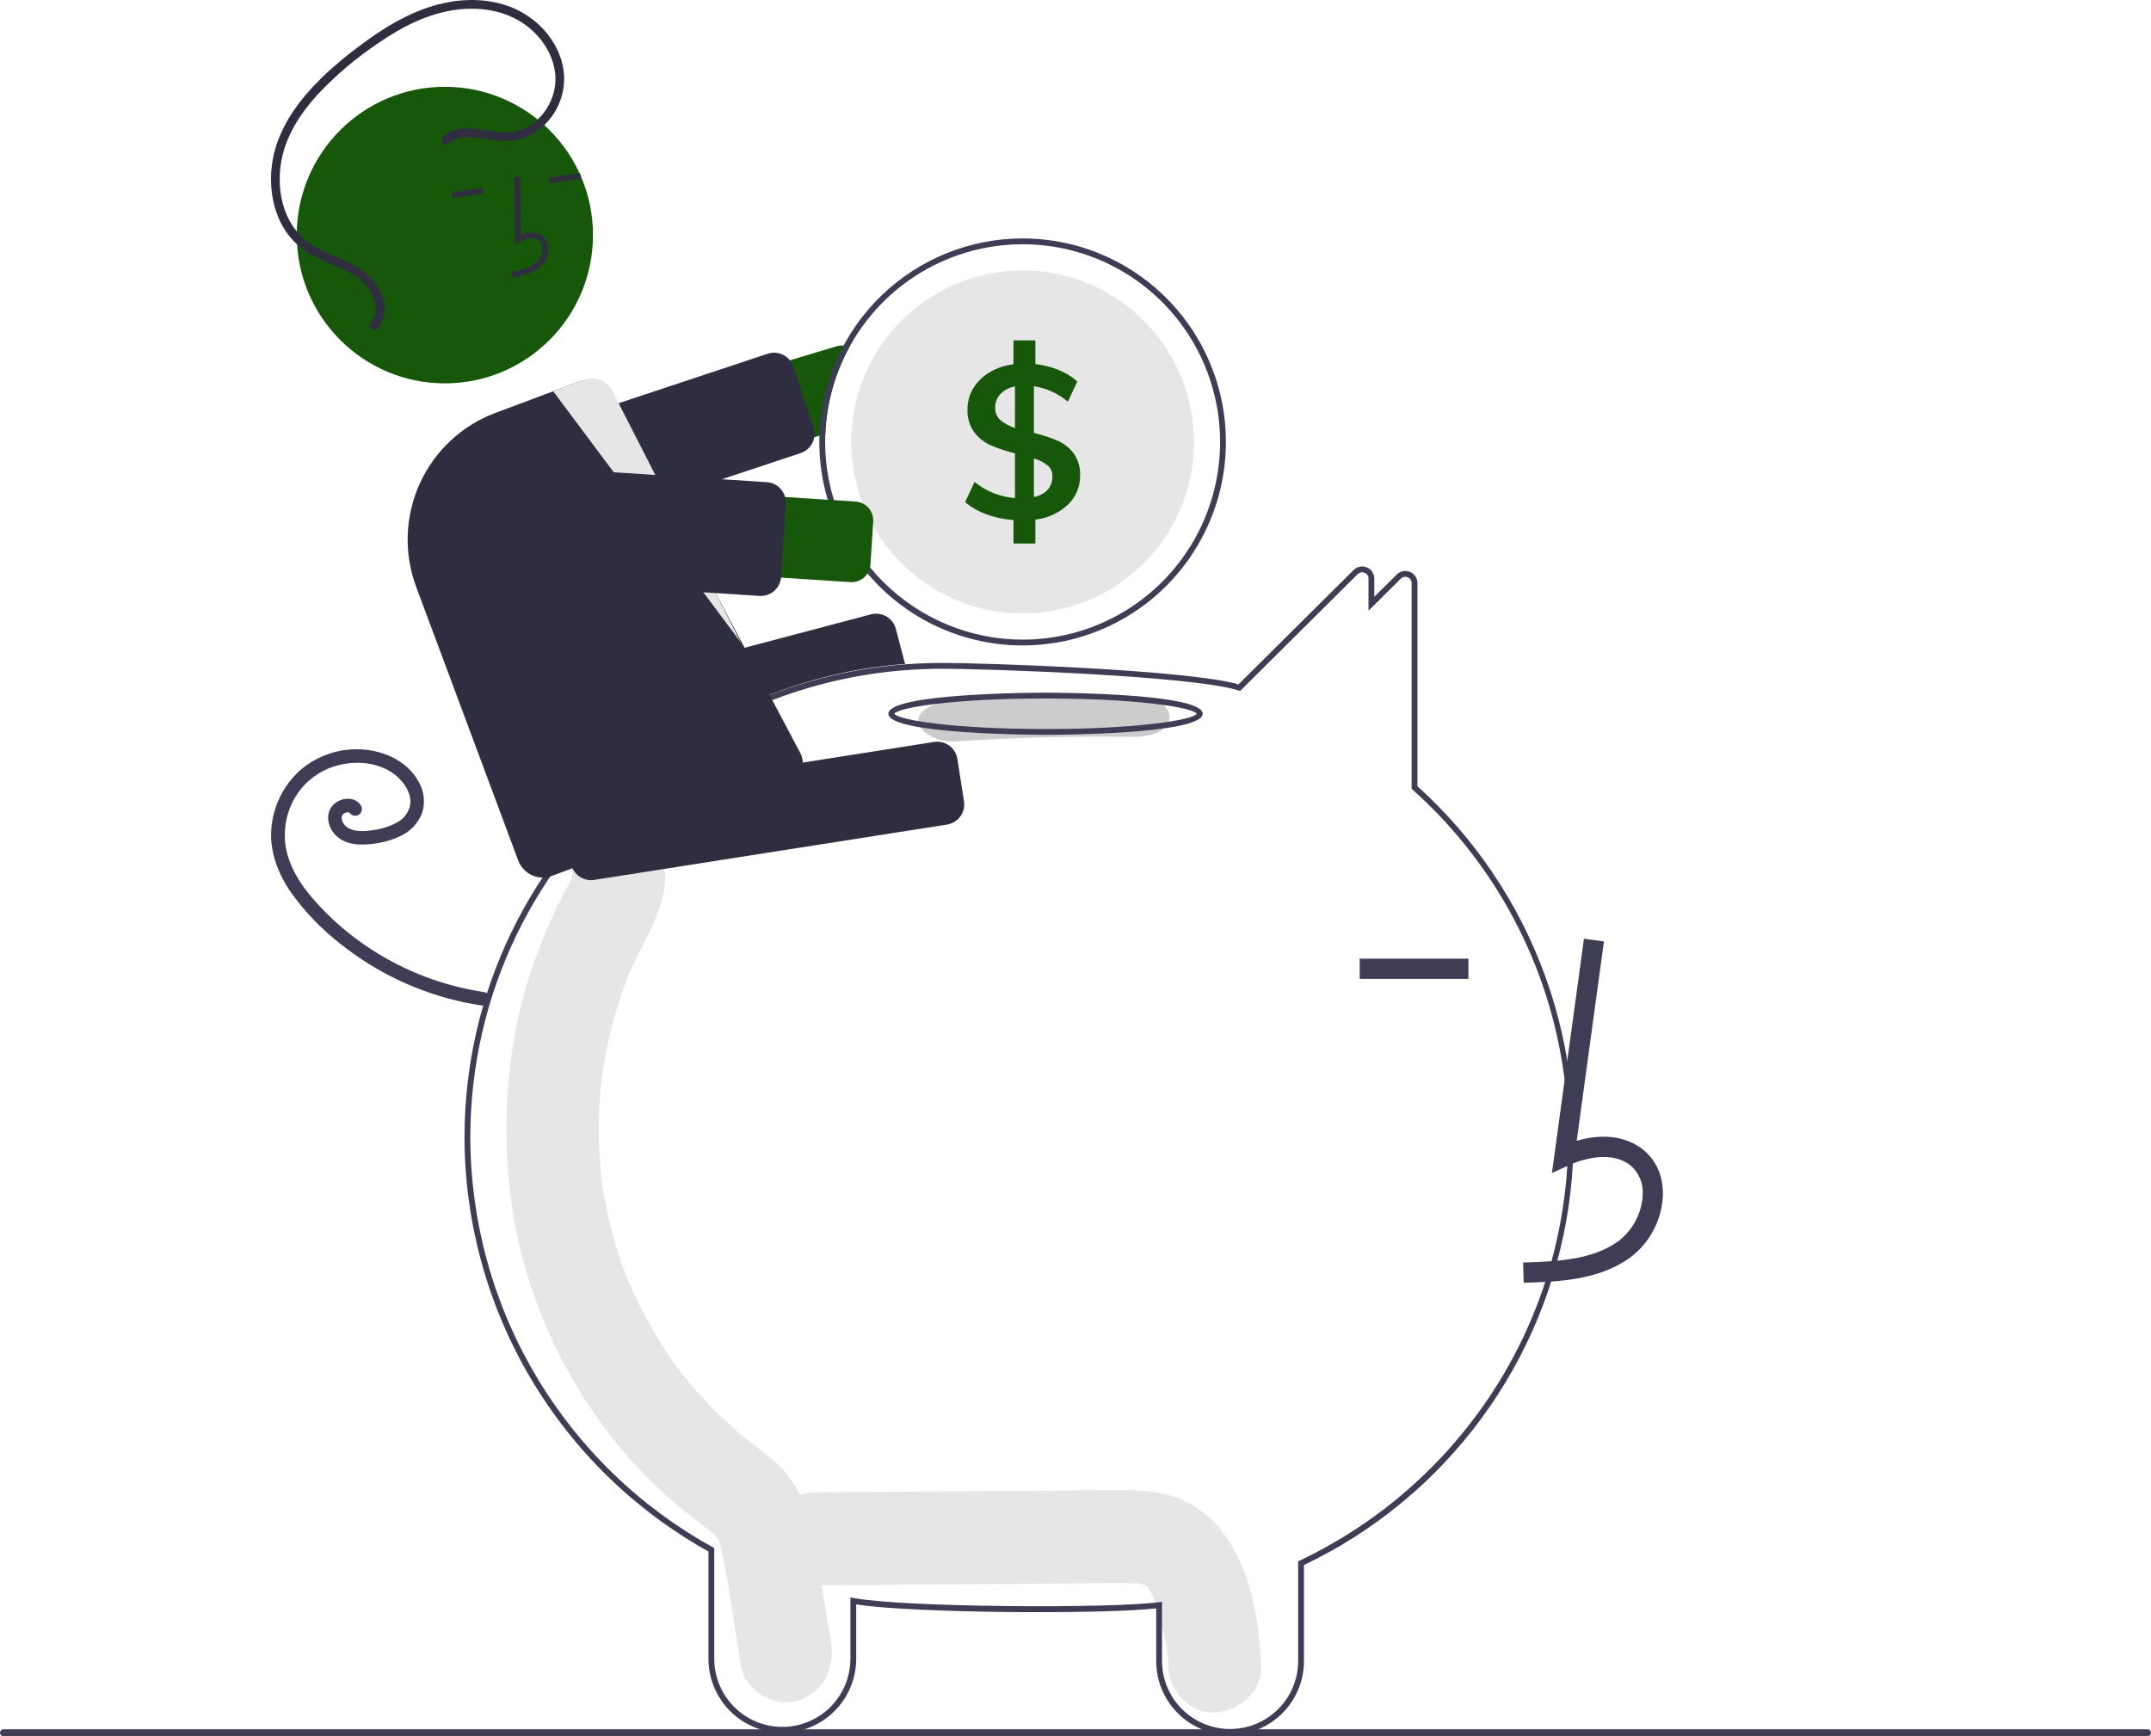 <svg width="192" height="155" viewBox="0 0 192 155" fill="none" xmlns="http://www.w3.org/2000/svg">
<g id="undrawSavings 1" clip-path="url(#clip0_8_176)">
<path id="Vector" d="M109.379 137.125C108.051 135.263 106.254 133.901 103.995 133.392C102.024 132.947 99.998 133.023 97.996 133.038L72.671 133.234C70.503 133.251 68.423 135.132 68.524 137.387C68.624 139.622 70.347 141.558 72.671 141.54C80.09 141.482 87.508 141.425 94.926 141.368C96.675 141.354 98.425 141.323 100.174 141.329C100.567 141.33 100.958 141.351 101.35 141.355C101.445 141.356 101.514 141.355 101.562 141.353C101.574 141.357 101.585 141.36 101.6 141.365C101.805 141.421 102.015 141.46 102.221 141.513C102.149 141.515 102.355 141.644 102.458 141.687C102.472 141.715 102.502 141.765 102.553 141.842C102.623 141.974 102.832 142.376 102.841 142.363C103.154 143.157 103.413 143.972 103.615 144.801C104.097 146.631 104.203 147.013 104.272 148.729C104.36 150.897 106.117 152.985 108.42 152.882C110.592 152.784 112.661 151.054 112.567 148.729C112.409 144.811 111.722 140.41 109.379 137.125Z" fill="#E6E6E6"/>
<path id="Vector_2" d="M74.16 146.496C73.684 143.61 73.218 140.722 72.733 137.838C72.241 134.911 71.236 132.232 68.962 130.311C68.354 129.798 67.724 129.319 67.091 128.841C66.869 128.673 66.647 128.505 66.427 128.334C66.414 128.323 66.405 128.317 66.394 128.308C66.37 128.287 66.341 128.263 66.302 128.23C65.354 127.426 64.438 126.587 63.566 125.696C62.791 124.903 62.05 124.078 61.343 123.218C61.166 123.003 60.992 122.787 60.819 122.568C60.79 122.531 60.63 122.324 60.525 122.19C60.428 122.055 60.249 121.811 60.219 121.769C60.018 121.484 59.82 121.197 59.626 120.907C58.305 118.925 57.161 116.83 56.208 114.647C56.114 114.431 56.021 114.213 55.931 113.994C55.907 113.927 55.876 113.841 55.834 113.727C55.642 113.198 55.45 112.67 55.275 112.134C54.901 110.997 54.58 109.843 54.312 108.673C54.179 108.095 54.06 107.514 53.953 106.93C53.898 106.63 53.847 106.329 53.8 106.027C53.792 105.977 53.745 105.652 53.718 105.468C53.697 105.283 53.66 104.956 53.655 104.906C53.624 104.602 53.597 104.298 53.574 103.993C53.521 103.308 53.485 102.621 53.466 101.934C53.434 100.712 53.456 99.49 53.532 98.269C53.575 97.582 53.636 96.897 53.711 96.214C53.716 96.172 53.719 96.139 53.723 96.109C53.727 96.078 53.733 96.043 53.739 96C53.795 95.623 53.854 95.246 53.919 94.87C54.168 93.442 54.492 92.029 54.889 90.635C55.077 89.976 55.281 89.323 55.501 88.674C55.599 88.386 55.701 88.1 55.805 87.814C55.798 87.833 56.111 87.031 56.116 87.004C57.359 84.064 59.392 81.383 59.395 78.043C59.396 75.781 57.486 73.615 55.247 73.719C54.131 73.761 53.075 74.236 52.301 75.042C51.527 75.849 51.096 76.925 51.099 78.043C51.099 78.094 51.099 78.137 51.099 78.179C51.078 78.249 51.061 78.308 51.045 78.36C50.803 78.888 50.506 79.389 50.239 79.903C49.511 81.311 48.889 82.765 48.298 84.24C47.331 86.642 46.591 89.13 46.087 91.671C44.993 97.237 44.908 102.955 45.837 108.552C47.445 118.367 52.748 127.761 60.12 134.077C60.76 134.625 61.416 135.154 62.077 135.673C62.351 135.888 62.627 136.098 62.905 136.308C63.036 136.407 63.579 136.836 63.34 136.628C63.854 137.067 64.07 137.288 64.202 137.612C64.221 137.686 64.247 137.787 64.283 137.926C64.376 138.291 64.464 138.655 64.537 139.024C65.179 142.256 65.625 145.542 66.161 148.795C66.53 151.03 69.278 152.485 71.263 151.815C73.575 151.035 74.555 148.891 74.16 146.496Z" fill="#E6E6E6"/>
<path id="Vector_3" d="M109.798 154.879C108.057 154.883 106.384 154.196 105.148 152.967C103.911 151.738 103.212 150.069 103.204 148.325V143.588C98.25 144.143 81.288 144.014 76.426 143.232V148.135C76.413 149.878 75.713 151.545 74.477 152.773C73.242 154 71.572 154.689 69.832 154.689C68.091 154.689 66.421 154 65.186 152.773C63.95 151.545 63.25 149.878 63.237 148.135V138.508C56.651 134.845 51.162 129.489 47.334 122.992C43.506 116.495 41.479 109.093 41.462 101.55C41.462 88.617 47.316 76.552 57.523 68.448C64.16 63.162 72.223 59.983 80.678 59.319C81.825 59.229 82.98 59.183 84.109 59.183C88.089 59.183 106.045 59.799 110.55 61.097L120.822 50.89C120.973 50.738 121.166 50.635 121.376 50.593C121.586 50.551 121.804 50.572 122.002 50.655C122.201 50.734 122.371 50.872 122.491 51.05C122.61 51.229 122.673 51.439 122.671 51.654V53.276L124.672 51.293C124.822 51.14 125.015 51.037 125.225 50.995C125.435 50.953 125.653 50.974 125.85 51.057C126.05 51.136 126.22 51.274 126.34 51.452C126.46 51.631 126.523 51.841 126.521 52.056V70.189C131.676 74.842 135.604 80.697 137.959 87.233C140.313 93.77 141.021 100.787 140.02 107.664C139.018 114.54 136.338 121.062 132.216 126.653C128.095 132.244 122.66 136.731 116.393 139.716V148.325C116.384 150.069 115.685 151.738 114.449 152.967C113.213 154.196 111.54 154.883 109.798 154.879ZM103.722 142.999V148.325C103.735 149.93 104.381 151.465 105.519 152.595C106.657 153.725 108.195 154.359 109.798 154.359C111.401 154.359 112.939 153.725 114.078 152.595C115.216 151.465 115.862 149.93 115.875 148.325V139.388L116.023 139.317C123.055 135.976 129.024 130.749 133.269 124.216C138.678 115.879 140.927 105.88 139.61 96.026C138.293 86.173 133.496 77.118 126.089 70.499L126.002 70.421V52.056C126.004 51.944 125.972 51.835 125.91 51.742C125.848 51.649 125.759 51.578 125.655 51.538C125.551 51.493 125.437 51.482 125.327 51.504C125.217 51.525 125.116 51.58 125.037 51.66L122.153 54.521V51.654C122.155 51.542 122.123 51.432 122.06 51.34C121.998 51.247 121.909 51.176 121.805 51.136C121.702 51.091 121.587 51.08 121.477 51.102C121.367 51.124 121.265 51.179 121.187 51.259L110.694 61.684L110.545 61.637C106.357 60.325 88.119 59.702 84.109 59.702C82.993 59.702 81.852 59.747 80.718 59.837C72.367 60.492 64.401 63.633 57.845 68.855C47.763 76.859 41.98 88.776 41.98 101.55C41.998 109.027 44.014 116.362 47.819 122.794C51.625 129.226 57.081 134.521 63.621 138.128L63.755 138.202V148.135C63.769 149.74 64.415 151.275 65.553 152.405C66.691 153.535 68.229 154.169 69.832 154.169C71.434 154.169 72.972 153.535 74.11 152.405C75.248 151.275 75.894 149.74 75.908 148.135V142.611L76.215 142.668C80.584 143.492 98.983 143.621 103.429 143.037L103.722 142.999Z" fill="#3F3D56"/>
<path id="Vector_4" d="M74.656 30.918L45.949 39.556C45.036 39.831 44.27 40.459 43.819 41.3C43.367 42.141 43.268 43.128 43.542 44.042C43.817 44.957 44.443 45.725 45.282 46.178C46.122 46.63 47.107 46.731 48.02 46.457L73.142 38.896L73.668 38.738C73.775 36.023 74.51 33.369 75.817 30.988C75.653 30.914 75.478 30.868 75.299 30.853C75.082 30.832 74.864 30.854 74.656 30.918Z" fill="#165709"/>
<path id="Vector_5" d="M47.524 48.299C47.143 48.298 46.772 48.177 46.463 47.953C46.154 47.73 45.923 47.415 45.803 47.053L44.008 41.629C43.933 41.402 43.904 41.163 43.921 40.925C43.938 40.687 44.002 40.455 44.109 40.242C44.216 40.029 44.364 39.839 44.544 39.683C44.725 39.527 44.934 39.408 45.16 39.333L68.524 31.58C68.75 31.505 68.989 31.475 69.227 31.492C69.464 31.51 69.696 31.574 69.909 31.681C70.122 31.788 70.312 31.936 70.468 32.116C70.624 32.297 70.742 32.506 70.817 32.733L72.612 38.156C72.762 38.602 72.732 39.089 72.529 39.514C72.326 39.938 71.966 40.267 71.525 40.43C71.504 40.438 71.482 40.446 71.46 40.453L48.097 48.206C47.912 48.267 47.719 48.299 47.524 48.299Z" fill="#2F2E41"/>
<path id="Vector_6" d="M91.28 21.285C86.564 21.287 82.034 23.126 78.649 26.413C75.264 29.7 73.289 34.177 73.142 38.896C73.136 39.081 73.134 39.267 73.134 39.454C73.134 43.048 74.198 46.561 76.192 49.548C78.186 52.536 81.02 54.865 84.335 56.24C87.651 57.615 91.3 57.975 94.82 57.274C98.34 56.573 101.573 54.843 104.11 52.302C106.648 49.761 108.376 46.523 109.077 42.999C109.777 39.475 109.417 35.821 108.044 32.502C106.671 29.181 104.345 26.344 101.361 24.348C98.377 22.351 94.868 21.285 91.28 21.285ZM91.28 57.104C86.606 57.099 82.125 55.238 78.821 51.929C75.516 48.62 73.657 44.134 73.652 39.454C73.652 39.213 73.658 38.974 73.668 38.738C73.808 35.281 74.961 31.941 76.981 29.134C79.002 26.327 81.803 24.177 85.034 22.951C88.266 21.725 91.786 21.477 95.157 22.238C98.528 22.999 101.601 24.735 103.995 27.231C106.388 29.727 107.996 32.873 108.618 36.276C109.241 39.68 108.85 43.191 107.495 46.375C106.141 49.558 103.881 52.272 100.998 54.18C98.115 56.087 94.735 57.104 91.28 57.104Z" fill="#3F3D56"/>
<path id="Vector_7" d="M106.574 39.454C106.574 43.516 104.962 47.411 102.094 50.283C99.226 53.155 95.336 54.768 91.28 54.768C87.223 54.768 83.333 53.155 80.465 50.283C77.597 47.411 75.985 43.516 75.985 39.454C75.985 38.969 76.009 38.491 76.053 38.019C76.421 34.099 78.284 30.472 81.252 27.891C84.222 25.31 88.069 23.973 91.997 24.158C95.925 24.342 99.631 26.035 102.345 28.883C105.059 31.732 106.574 35.517 106.574 39.454Z" fill="#E6E6E6"/>
<path id="Vector_8" d="M95.834 40.472C95.463 39.984 94.976 39.597 94.416 39.348C93.726 39.057 93.013 38.822 92.285 38.647V34.479C93.404 34.648 94.454 35.127 95.316 35.862L96.161 34.058C95.675 33.625 95.117 33.279 94.512 33.038C93.842 32.766 93.138 32.586 92.42 32.501V30.388H90.463V32.522C89.707 32.607 88.978 32.852 88.324 33.241C87.734 33.591 87.237 34.079 86.875 34.663C86.531 35.233 86.352 35.889 86.359 36.555C86.326 37.278 86.535 37.99 86.953 38.58C87.338 39.09 87.847 39.494 88.431 39.753C89.132 40.053 89.857 40.293 90.598 40.472V44.466C89.277 44.367 88.019 43.864 86.992 43.026L86.147 44.832C86.721 45.307 87.374 45.678 88.076 45.928C88.845 46.203 89.648 46.371 90.463 46.426V48.521H92.42V46.387C93.507 46.268 94.527 45.8 95.326 45.053C95.678 44.715 95.956 44.307 96.143 43.856C96.329 43.405 96.42 42.92 96.41 42.431C96.442 41.732 96.239 41.042 95.834 40.472ZM90.598 38.206C90.121 38.061 89.678 37.823 89.294 37.505C89.142 37.37 89.022 37.202 88.942 37.014C88.862 36.827 88.825 36.624 88.832 36.42C88.818 35.958 88.988 35.509 89.304 35.172C89.655 34.818 90.107 34.583 90.598 34.499V38.206ZM93.514 43.729C93.183 44.069 92.753 44.294 92.285 44.37V40.934C92.732 41.054 93.15 41.263 93.514 41.549C93.652 41.667 93.762 41.815 93.835 41.981C93.908 42.147 93.943 42.328 93.937 42.509C93.955 42.955 93.804 43.391 93.514 43.729Z" fill="#165709"/>
<path id="Vector_9" d="M48.357 70.28C47.956 70.28 47.567 70.147 47.25 69.902C46.932 69.657 46.704 69.314 46.601 68.927L45.624 65.223C45.501 64.757 45.568 64.262 45.81 63.846C46.052 63.43 46.449 63.127 46.913 63.003L77.745 54.845C78.211 54.724 78.705 54.792 79.121 55.034C79.536 55.277 79.838 55.674 79.962 56.139L80.79 59.277L80.635 59.289C72.727 59.905 65.161 62.776 58.832 67.562L58.787 67.584L48.818 70.221C48.667 70.26 48.513 70.28 48.357 70.28Z" fill="#2F2E41"/>
<path id="Vector_10" d="M43.251 88.575C39.634 88.04 36.175 86.731 33.109 84.736C31.591 83.748 30.185 82.597 28.917 81.302C27.665 80.024 26.468 78.572 25.848 76.87C25.252 75.295 25.282 73.551 25.934 71.998C26.577 70.455 27.804 69.229 29.348 68.591C30.9 67.971 32.776 67.905 34.287 68.584C35.007 68.9 35.63 69.402 36.093 70.039C36.307 70.332 36.466 70.663 36.562 71.014C36.65 71.332 36.658 71.668 36.585 71.99C36.497 72.311 36.34 72.61 36.127 72.867C35.913 73.123 35.648 73.33 35.348 73.475C34.687 73.815 33.972 74.033 33.234 74.121C32.493 74.222 31.428 74.314 30.832 73.718C30.709 73.6 30.613 73.458 30.549 73.3C30.504 73.179 30.489 73.049 30.504 72.921C30.495 72.978 30.54 72.799 30.538 72.806C30.528 72.832 30.487 72.897 30.545 72.798C30.564 72.765 30.584 72.734 30.606 72.704C30.586 72.729 30.543 72.772 30.62 72.699C30.684 72.629 30.766 72.578 30.857 72.552C30.893 72.542 30.929 72.533 30.965 72.524C31.057 72.499 30.874 72.525 30.968 72.522C31.004 72.521 31.04 72.522 31.076 72.52C31.168 72.516 30.986 72.495 31.074 72.517C31.108 72.526 31.142 72.534 31.175 72.545C31.248 72.568 31.124 72.491 31.173 72.549C31.231 72.616 31.112 72.483 31.178 72.548C31.211 72.581 31.242 72.615 31.271 72.651C31.385 72.764 31.54 72.827 31.701 72.827C31.861 72.827 32.016 72.764 32.13 72.651C32.241 72.535 32.303 72.381 32.303 72.22C32.303 72.06 32.241 71.906 32.13 71.79C31.531 71.046 30.348 71.23 29.741 71.859C28.968 72.66 29.274 73.931 30.026 74.63C30.878 75.422 32.083 75.477 33.178 75.344C34.103 75.256 35.005 75 35.84 74.591C36.67 74.183 37.319 73.481 37.661 72.622C37.816 72.163 37.871 71.676 37.824 71.195C37.777 70.713 37.628 70.246 37.387 69.826C36.42 68.007 34.419 67.074 32.44 66.912C31.421 66.832 30.397 66.955 29.426 67.275C28.455 67.594 27.557 68.102 26.784 68.771C25.294 70.115 24.376 71.98 24.221 73.982C24.048 76.057 24.852 78.073 26.025 79.748C27.252 81.449 28.717 82.966 30.374 84.252C33.614 86.842 37.415 88.637 41.472 89.492C41.955 89.592 42.44 89.678 42.928 89.749C43.083 89.786 43.247 89.763 43.386 89.684C43.524 89.606 43.628 89.477 43.675 89.324C43.717 89.168 43.696 89.002 43.616 88.862C43.537 88.722 43.406 88.619 43.251 88.575Z" fill="#3F3D56"/>
<path id="Vector_11" d="M101.157 62.133C95.858 62.058 90.576 62.193 85.31 62.537C83.51 62.654 81.953 63.291 81.953 64.362C81.953 65.257 83.498 66.306 85.31 66.187C90.573 65.843 95.856 65.709 101.157 65.783C105.48 65.844 105.477 62.194 101.157 62.133Z" fill="#CCCCCC"/>
<path id="Vector_12" d="M93.325 65.602C92.753 65.602 79.3 65.581 79.3 63.72C79.3 61.86 92.753 61.839 93.325 61.839C93.898 61.839 107.351 61.86 107.351 63.72C107.351 65.581 93.898 65.602 93.325 65.602ZM79.826 63.72C80.194 64.284 85.139 65.083 93.325 65.083C101.512 65.083 106.456 64.284 106.825 63.72C106.457 63.156 101.512 62.358 93.325 62.358C85.139 62.358 80.194 63.156 79.826 63.72Z" fill="#3F3D56"/>
<path id="Vector_13" d="M136.007 114.516C138.985 114.433 142.692 114.329 145.547 112.241C146.397 111.594 147.096 110.768 147.594 109.822C148.092 108.875 148.377 107.832 148.43 106.763C148.488 105.114 147.893 103.674 146.754 102.711C145.262 101.449 143.085 101.153 140.738 101.844L143.169 84.052L141.385 83.807L138.526 104.723L140.017 104.039C141.745 103.245 144.117 102.841 145.591 104.088C145.953 104.414 146.235 104.82 146.415 105.273C146.595 105.726 146.668 106.214 146.629 106.7C146.586 107.495 146.371 108.271 146.001 108.976C145.631 109.681 145.114 110.297 144.484 110.784C142.262 112.409 139.308 112.619 135.957 112.713L136.007 114.516Z" fill="#3F3D56"/>
<path id="Vector_14" d="M131.072 85.586H121.369V87.39H131.072V85.586Z" fill="#3F3D56"/>
<path id="Vector_15" d="M52.748 78.577C52.316 78.576 51.899 78.42 51.571 78.139C51.243 77.858 51.026 77.468 50.958 77.041L50.366 73.257C50.292 72.781 50.41 72.295 50.693 71.905C50.977 71.516 51.403 71.255 51.878 71.18L83.382 66.238C83.857 66.164 84.342 66.281 84.731 66.565C85.12 66.849 85.38 67.275 85.455 67.751L86.047 71.536C86.121 72.012 86.004 72.498 85.72 72.887C85.437 73.277 85.011 73.537 84.536 73.612L53.032 78.555C52.938 78.57 52.843 78.577 52.748 78.577Z" fill="#2F2E41"/>
<path id="Vector_16" d="M39.71 34.224C47.012 34.224 52.931 28.297 52.931 20.986C52.931 13.675 47.012 7.749 39.71 7.749C32.409 7.749 26.49 13.675 26.49 20.986C26.49 28.297 32.409 34.224 39.71 34.224Z" fill="#165709"/>
<path id="Vector_17" d="M47.195 24.411C47.618 24.263 48.004 24.026 48.327 23.717C48.541 23.496 48.705 23.231 48.806 22.94C48.907 22.649 48.943 22.34 48.912 22.034C48.894 21.816 48.826 21.605 48.713 21.417C48.6 21.23 48.445 21.071 48.261 20.953C47.782 20.659 47.15 20.67 46.512 20.966L46.438 15.799L45.92 15.806L46.006 21.881L46.401 21.622C46.858 21.322 47.516 21.104 47.989 21.395C48.106 21.473 48.204 21.576 48.274 21.697C48.345 21.818 48.387 21.954 48.397 22.093C48.419 22.322 48.391 22.552 48.316 22.768C48.241 22.985 48.12 23.183 47.962 23.348C47.4 23.906 46.568 24.093 45.619 24.265L45.711 24.776C46.216 24.699 46.712 24.577 47.195 24.411Z" fill="#2F2E41"/>
<path id="Vector_18" d="M51.776 15.436L49.016 15.855L49.093 16.368L51.854 15.949L51.776 15.436Z" fill="#2F2E41"/>
<path id="Vector_19" d="M43.062 16.757L40.301 17.176L40.379 17.689L43.14 17.27L43.062 16.757Z" fill="#2F2E41"/>
<path id="Vector_20" d="M48.447 78.346C47.971 78.345 47.508 78.199 47.117 77.927C46.726 77.656 46.428 77.272 46.26 76.826L37.145 52.384C36.031 49.386 36.15 46.069 37.476 43.159C38.802 40.249 41.227 37.984 44.218 36.862L51.63 34.091C51.916 33.983 52.221 33.933 52.527 33.944C52.833 33.954 53.134 34.025 53.413 34.153C53.69 34.277 53.941 34.456 54.149 34.678C54.357 34.9 54.519 35.161 54.624 35.447L71.509 67.368C71.619 67.656 71.671 67.963 71.662 68.271C71.652 68.579 71.582 68.882 71.456 69.162C71.329 69.443 71.148 69.696 70.924 69.906C70.699 70.117 70.435 70.281 70.147 70.389L49.262 78.197C49.001 78.295 48.725 78.346 48.447 78.346Z" fill="#2F2E41"/>
<path id="Vector_21" d="M49.381 34.932L66.134 57.364L54.798 35.167C54.704 34.908 54.561 34.67 54.375 34.467C54.19 34.263 53.966 34.099 53.717 33.982C53.468 33.865 53.198 33.798 52.923 33.786C52.648 33.773 52.374 33.815 52.115 33.909L49.381 34.932Z" fill="#E6E6E6"/>
<path id="Vector_22" d="M75.908 51.968L45.995 50.038C45.523 50.008 45.062 49.885 44.638 49.676C44.214 49.467 43.836 49.177 43.524 48.822C43.212 48.466 42.973 48.053 42.82 47.605C42.668 47.157 42.605 46.684 42.636 46.212C42.666 45.739 42.789 45.278 42.997 44.853C43.206 44.429 43.496 44.05 43.851 43.737C44.206 43.425 44.618 43.186 45.066 43.033C45.513 42.881 45.986 42.818 46.457 42.848L76.37 44.777C76.591 44.791 76.807 44.849 77.005 44.947C77.204 45.045 77.382 45.181 77.528 45.347C77.674 45.514 77.786 45.707 77.857 45.917C77.928 46.127 77.958 46.348 77.944 46.569L77.698 50.392C77.669 50.839 77.464 51.256 77.129 51.551C76.793 51.846 76.354 51.996 75.908 51.968Z" fill="#165709"/>
<path id="Vector_23" d="M67.915 53.204C67.875 53.204 67.835 53.203 67.796 53.201L43.233 51.616C42.995 51.601 42.763 51.539 42.549 51.434C42.335 51.328 42.144 51.182 41.986 51.003C41.829 50.824 41.709 50.615 41.632 50.389C41.555 50.163 41.523 49.925 41.538 49.687L41.959 43.157C41.974 42.919 42.036 42.686 42.141 42.472C42.246 42.258 42.392 42.066 42.572 41.909C42.75 41.751 42.959 41.631 43.184 41.554C43.41 41.477 43.648 41.445 43.886 41.46L68.449 43.044C68.929 43.076 69.377 43.297 69.695 43.659C70.012 44.02 70.174 44.493 70.143 44.974L69.723 51.504C69.7 51.854 69.577 52.19 69.368 52.471C69.159 52.753 68.873 52.968 68.545 53.09C68.343 53.166 68.13 53.205 67.915 53.204Z" fill="#2F2E41"/>
<path id="Vector_24" d="M39.559 12.184C41.298 10.686 43.686 12.026 45.681 11.791C47.589 11.567 49.096 9.853 49.48 8.032C49.929 5.908 48.828 3.78 47.205 2.455C45.428 1.005 43.07 0.589 40.836 0.857C38.276 1.164 35.934 2.36 33.833 3.805C31.805 5.157 29.939 6.74 28.275 8.521C26.784 10.17 25.521 12.135 25.117 14.353C24.751 16.369 25.031 18.603 26.221 20.311C26.852 21.187 27.698 21.884 28.677 22.337C29.698 22.839 30.786 23.198 31.775 23.765C33.27 24.623 34.723 26.402 34.255 28.253C34.155 28.657 33.956 29.031 33.678 29.341C33.343 29.712 32.74 29.221 33.075 28.848C33.665 28.193 33.641 27.32 33.327 26.538C32.954 25.657 32.293 24.929 31.452 24.474C30.417 23.881 29.274 23.515 28.214 22.976C27.198 22.483 26.317 21.751 25.644 20.844C24.375 19.077 23.995 16.777 24.283 14.65C24.594 12.348 25.776 10.257 27.256 8.504C28.868 6.596 30.847 4.982 32.869 3.531C35.039 1.974 37.436 0.659 40.088 0.183C42.388 -0.23 44.88 0.024 46.891 1.279C48.768 2.45 50.207 4.464 50.35 6.716C50.401 7.74 50.179 8.759 49.706 9.669C49.234 10.579 48.527 11.346 47.66 11.892C46.77 12.425 45.736 12.665 44.703 12.578C43.598 12.507 42.492 12.168 41.38 12.262C40.877 12.293 40.398 12.487 40.015 12.815C39.635 13.142 39.182 12.508 39.559 12.184Z" fill="#2F2E41"/>
<path id="Vector_25" d="M191.691 155H0.309C0.227 155 0.149 154.967 0.091 154.909C0.033 154.851 0.001 154.773 0.001 154.691C0.001 154.609 0.033 154.531 0.091 154.473C0.149 154.415 0.227 154.382 0.309 154.382H191.691C191.773 154.382 191.852 154.414 191.91 154.472C191.967 154.53 192 154.609 192 154.691C192 154.773 191.967 154.852 191.91 154.909C191.852 154.967 191.773 155 191.691 155Z" fill="#3F3D56"/>
</g>
<defs>
<clipPath id="clip0_8_176">
<rect width="192" height="155" fill="white"/>
</clipPath>
</defs>
</svg>
